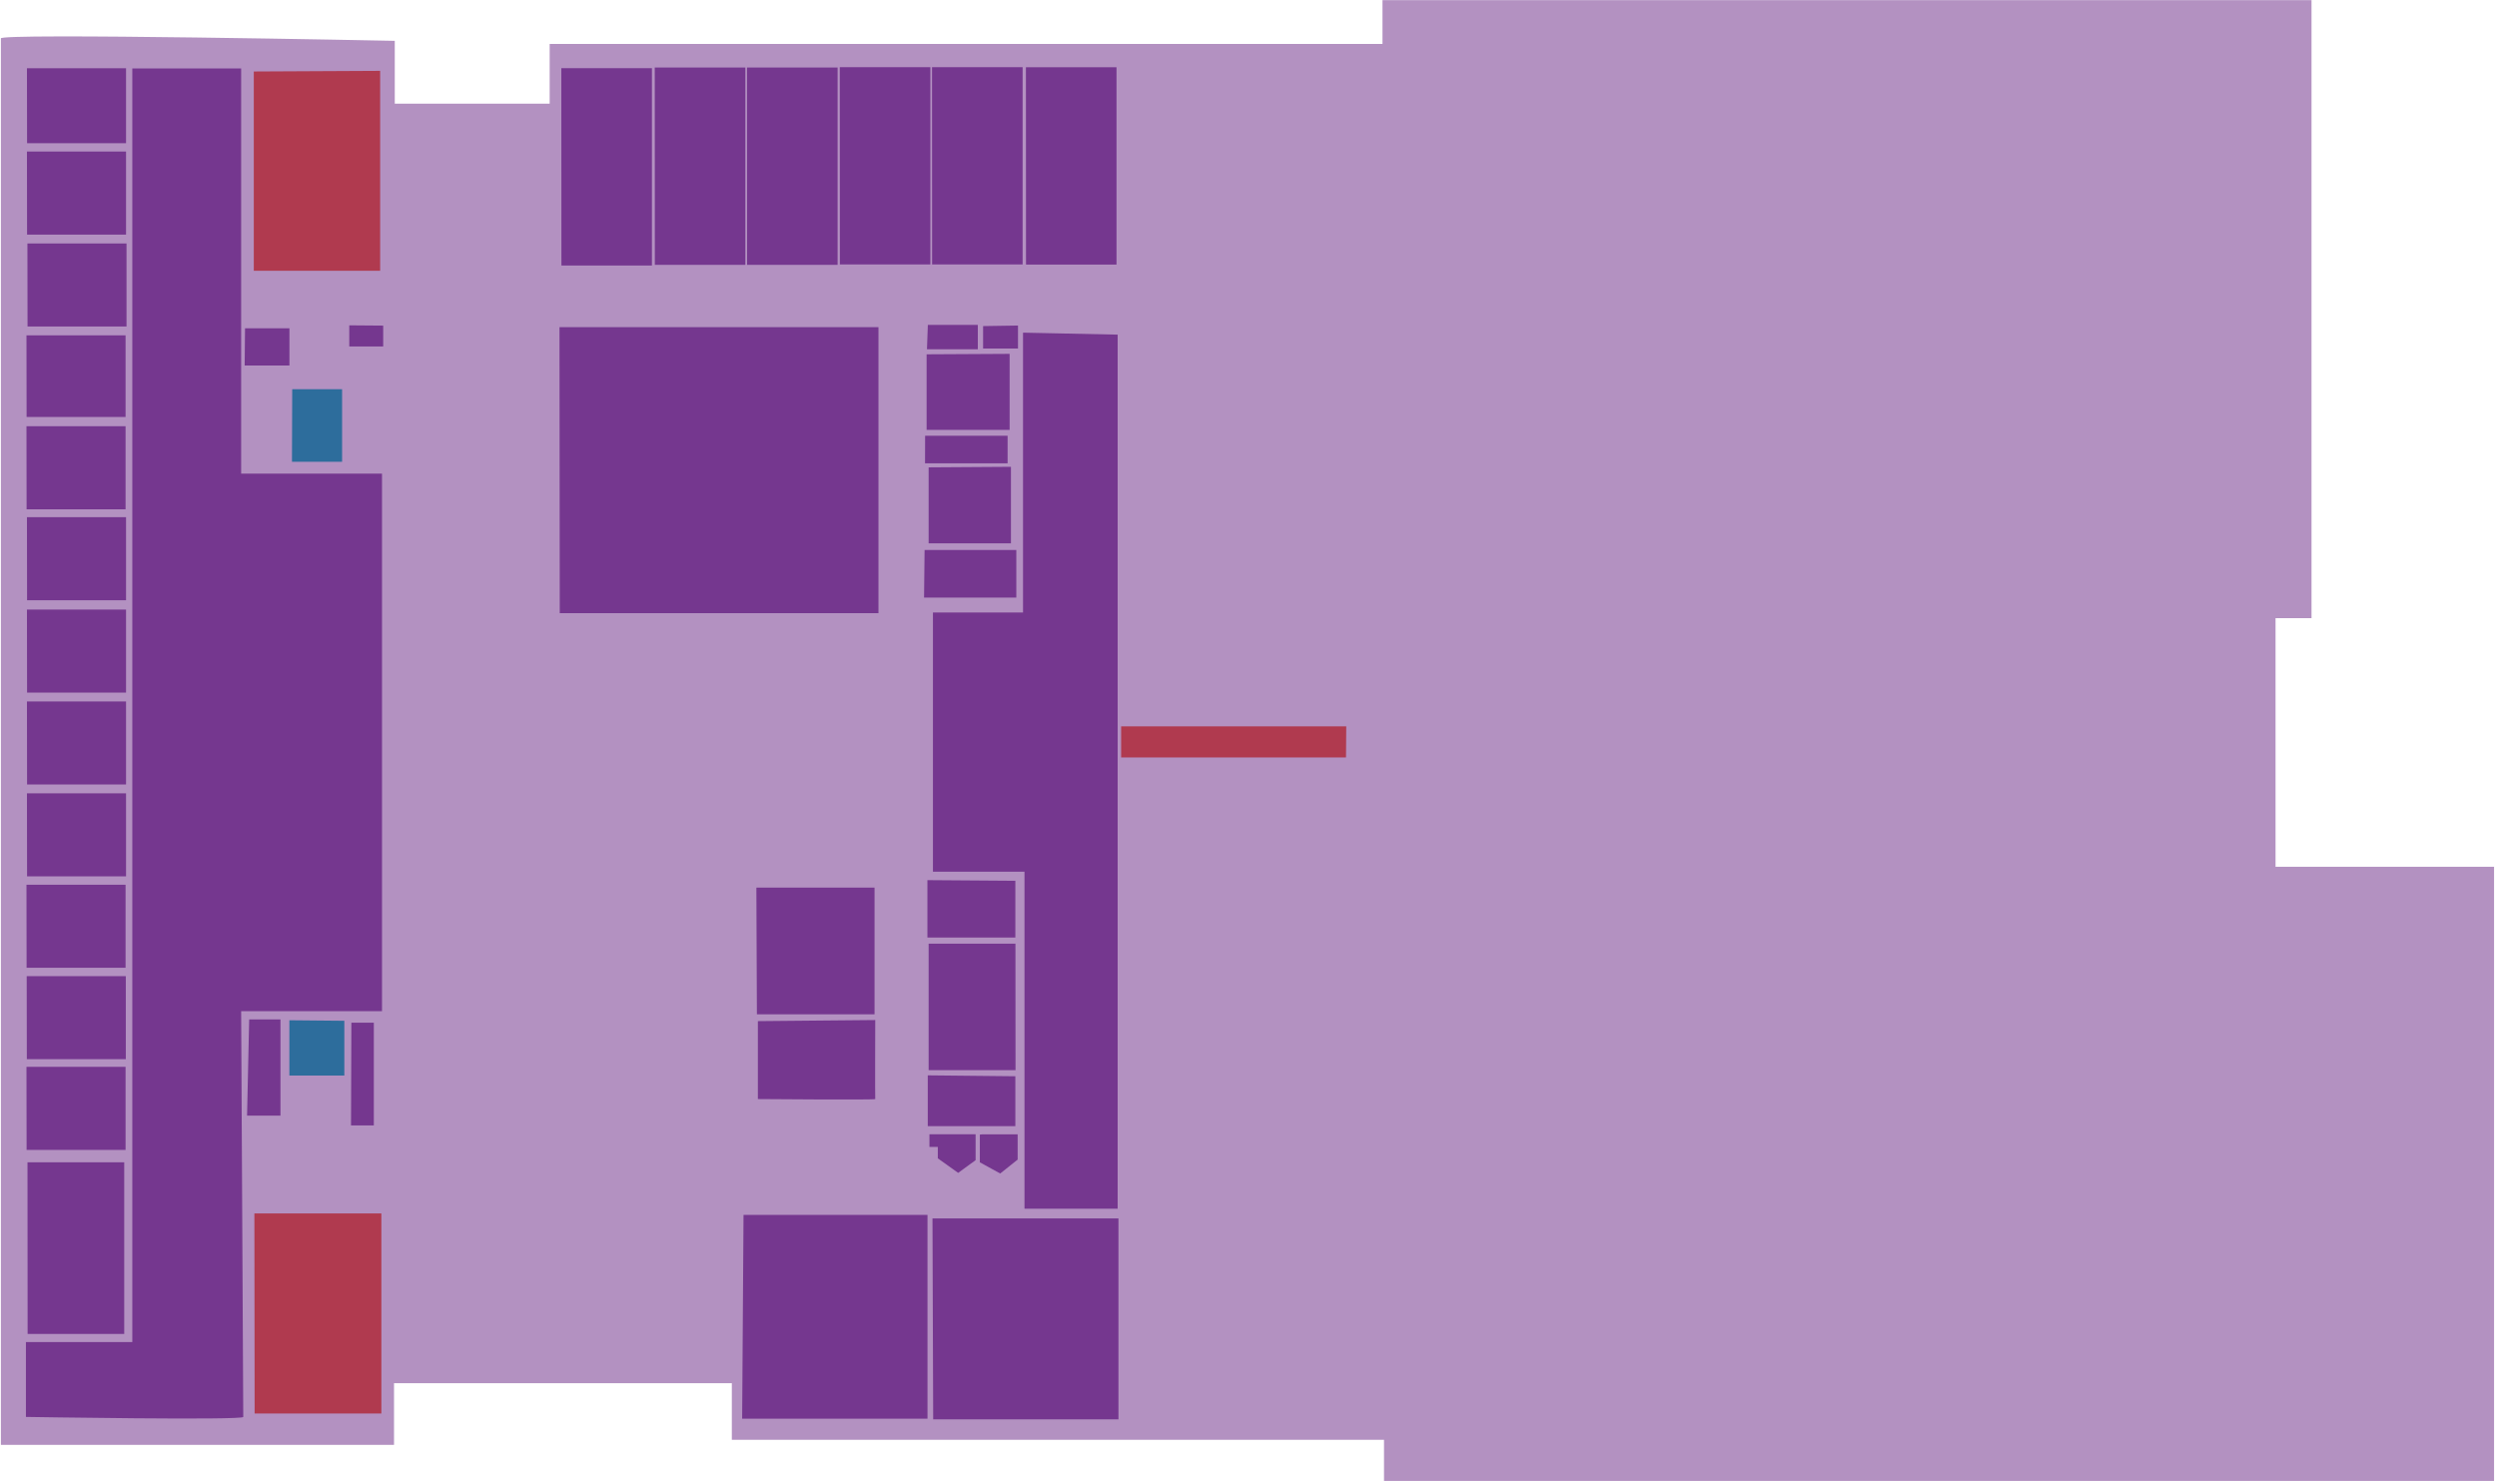 <svg width="843" height="501" viewBox="0 0 843 501" fill="none" xmlns="http://www.w3.org/2000/svg">
<g id="BusinessSchoolLevel6">
<g id="level 6">
<path id="Vector" opacity="0.55" d="M0.301 13.002V487.865H133.021V467.048H247.073V486.163H467.249V500.041H842.009V292.657H768.233V208.734H780.38V0.041H466.738V14.835H185.572V34.998H133.276V13.788C133.276 13.788 -1.872 11.039 0.301 13.002Z" fill="#75378F"/>
</g>
<g id="601">
<path id="Vector_2" d="M82.127 478.429C82.127 479.645 8.754 478.429 8.754 478.429V453.142H44.669V23.101H81.415V159.931H128.966V341.432H81.415L82.127 478.429Z" fill="#75378F"/>
</g>
<g id="601a">
<path id="Vector_3" d="M9.284 392.465H41.939V450.42H9.326L9.284 392.465Z" fill="#75378F"/>
</g>
<g id="601b">
<path id="Vector_4" d="M8.938 360.217H42.392V388.267H8.981L8.938 360.217Z" fill="#75378F"/>
</g>
<g id="601c">
<path id="Vector_5" d="M9.018 329.593H42.472V357.643H9.061L9.018 329.593Z" fill="#75378F"/>
</g>
<g id="601d">
<path id="Vector_6" d="M8.938 298.729H42.392V326.779H8.981L8.938 298.729Z" fill="#75378F"/>
</g>
<g id="601e">
<path id="Vector_7" d="M9.098 267.865H42.552V295.915H9.141L9.098 267.865Z" fill="#75378F"/>
</g>
<g id="601f">
<path id="Vector_8" d="M9.098 236.841H42.552V264.891H9.141L9.098 236.841Z" fill="#75378F"/>
</g>
<g id="601g">
<path id="Vector_9" d="M9.098 205.816H42.552V233.867H9.141L9.098 205.816Z" fill="#75378F"/>
</g>
<g id="601h">
<path id="Vector_10" d="M9.098 174.633H42.552V202.683H9.141L9.098 174.633Z" fill="#75378F"/>
</g>
<g id="601i">
<path id="Vector_11" d="M8.938 143.928H42.392V171.978H8.981L8.938 143.928Z" fill="#75378F"/>
</g>
<g id="601j">
<path id="Vector_12" d="M8.938 113.225H42.392V140.795H8.981L8.938 113.225Z" fill="#75378F"/>
</g>
<g id="601k">
<path id="Vector_13" d="M9.258 82.2H42.712V110.25H9.301L9.258 82.2Z" fill="#75378F"/>
</g>
<g id="601l">
<path id="Vector_14" d="M9.098 51.176H42.552V79.226H9.141L9.098 51.176Z" fill="#75378F"/>
</g>
<g id="601m">
<path id="Vector_15" d="M9.098 23.031H42.552V48.362H9.141L9.098 23.031Z" fill="#75378F"/>
</g>
<g id="602">
<path id="Vector_16" d="M84.124 344.205H94.686V376.694H83.409L84.124 344.205Z" fill="#75378F"/>
</g>
<g id="603">
<path id="Vector_17" d="M118.63 345.325H126.205V380.012H118.504L118.63 345.325Z" fill="#75378F"/>
</g>
<g id="604">
<path id="Vector_18" d="M251.019 410.205H313.13V479.018H250.556L251.019 410.205Z" fill="#75378F"/>
</g>
<g id="605">
<path id="Vector_19" d="M314.81 411.407H377.595V479.261H315.049L314.81 411.407Z" fill="#75378F"/>
</g>
<g id="606">
<path id="Vector_20" d="M345.379 112.321V206.812H314.965V294.337H345.875V408.114H377.326V112.991L345.379 112.321Z" fill="#75378F"/>
</g>
<g id="607">
<path id="Vector_21" d="M331.512 383.018H343.56V391.547L337.67 396.238L330.798 392.461V383.109L331.512 383.018Z" fill="#75378F"/>
</g>
<g id="608">
<path id="Vector_22" d="M329.37 391.73V382.987H313.782V387.252H316.608V391.12L323.48 396.025L329.37 391.73Z" fill="#75378F"/>
</g>
<g id="609">
<path id="Vector_23" d="M342.786 363.401V380.246H313.217V363.096L342.786 363.401Z" fill="#75378F"/>
</g>
<g id="610">
<path id="Vector_24" d="M255.862 344.789V371.107C255.862 371.107 295.574 371.435 295.486 371.107C295.399 370.78 295.486 344.423 295.486 344.423L255.862 344.789Z" fill="#75378F"/>
</g>
<g id="611">
<path id="Vector_25" d="M342.816 318.628H313.514V361.335H342.846L342.816 318.628Z" fill="#75378F"/>
</g>
<g id="612">
<path id="Vector_26" d="M255.534 342.48H295.249V299.712H255.356L255.534 342.48Z" fill="#75378F"/>
</g>
<g id="613">
<path id="Vector_27" d="M342.787 297.397V316.557H313.098V297.184L342.787 297.397Z" fill="#75378F"/>
</g>
<g id="614">
<path id="Vector_28" d="M311.967 201.79H343.114V185.706H312.146L311.967 201.79Z" fill="#75378F"/>
</g>
<g id="615">
<path id="Vector_29" d="M312.324 147.142H340.169V156.433H312.294L312.324 147.142Z" fill="#75378F"/>
</g>
<g id="615a">
<path id="Vector_30" d="M340.853 119.483V145.162H312.83V119.636L340.853 119.483Z" fill="#75378F"/>
</g>
<g id="615b">
<path id="Vector_31" d="M313.514 157.803V183.452H341.299V157.621L313.514 157.803Z" fill="#75378F"/>
</g>
<g id="616">
<path id="Vector_32" d="M313.246 109.705H330.114V117.93H312.949L313.246 109.705Z" fill="#75378F"/>
</g>
<g id="617">
<path id="Vector_33" d="M331.898 110.101V117.686H343.679V109.918L331.898 110.101Z" fill="#75378F"/>
</g>
<g id="618">
<path id="Vector_34" d="M346.356 22.714H376.938V89.332H346.386L346.356 22.714Z" fill="#75378F"/>
</g>
<g id="619">
<path id="Vector_35" d="M314.657 22.683H345.239V89.302H314.687L314.657 22.683Z" fill="#75378F"/>
</g>
<g id="620">
<path id="Vector_36" d="M188.887 110.469H296.577V207.031H188.977L188.887 110.469Z" fill="#75378F"/>
</g>
<g id="621">
<path id="Vector_37" d="M283.512 22.683H314.093V89.302H283.541L283.512 22.683Z" fill="#75378F"/>
</g>
<g id="622">
<path id="Vector_38" d="M252.196 22.796H282.778V89.415H252.226L252.196 22.796Z" fill="#75378F"/>
</g>
<g id="623">
<path id="Vector_39" d="M221.051 22.796H251.632V89.415H221.08L221.051 22.796Z" fill="#75378F"/>
</g>
<g id="624">
<path id="Vector_40" d="M189.509 23.023H220.091V89.641H189.539L189.509 23.023Z" fill="#75378F"/>
</g>
<g id="625">
<path id="Vector_41" d="M117.914 109.852V116.979H129.367V109.943L117.914 109.852Z" fill="#75378F"/>
</g>
<g id="626">
<path id="Vector_42" d="M82.722 110.857H97.715V123.407H82.603L82.722 110.857Z" fill="#75378F"/>
</g>
<g id="stairs A level 6">
<path id="Vector_43" d="M85.88 409.724H128.752V477.271H85.964L85.88 409.724Z" fill="#B03A4F"/>
</g>
<g id="elevator A level 6">
<path id="Vector_44" d="M97.69 344.499V363.159H116.249V344.671L97.69 344.499Z" fill="#2D6D9C"/>
</g>
<g id="stairs B level 6">
<path id="Vector_45" d="M454.418 255.745H378.5V245.253H454.502L454.418 255.745Z" fill="#B03A4F"/>
</g>
<g id="stairs C level 6">
<path id="Vector_46" d="M85.68 24.138V91.427H128.342V23.923L85.68 24.138Z" fill="#B03A4F"/>
</g>
<g id="elevator B level 6">
<path id="Vector_47" d="M98.655 131.414H115.493V155.921H98.571L98.655 131.414Z" fill="#2D6D9C"/>
</g>
</g>
</svg>
